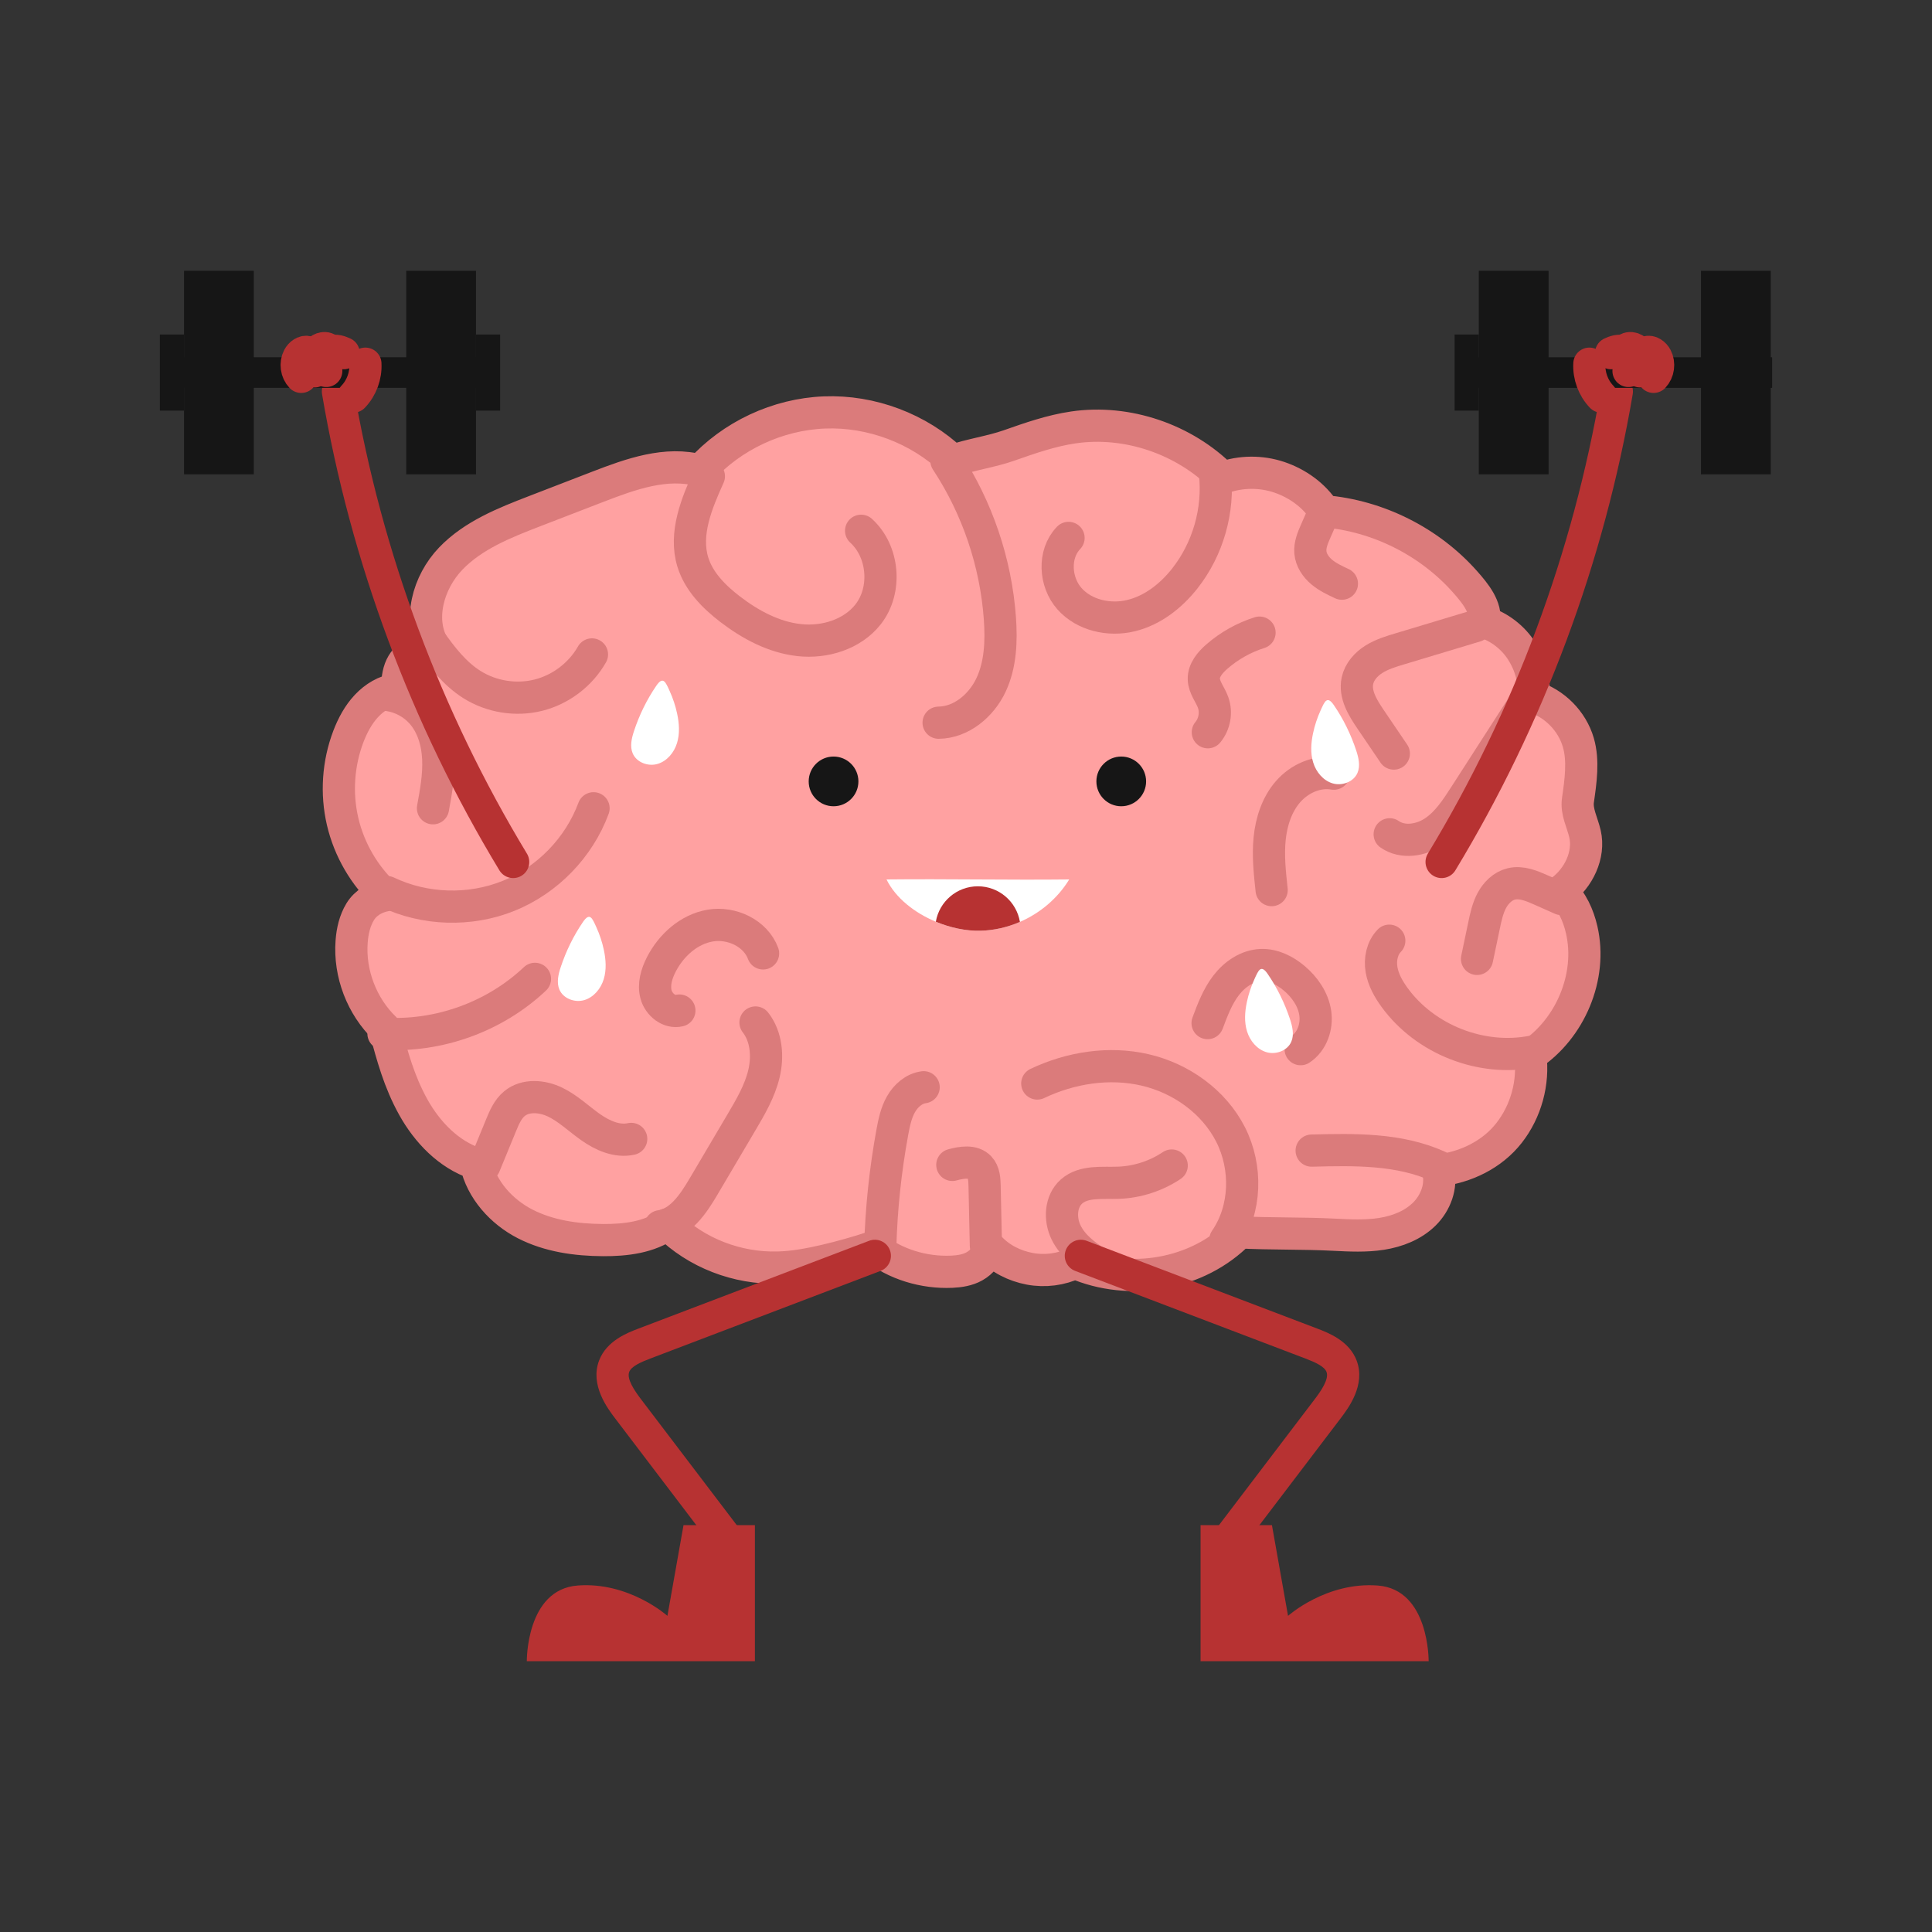<?xml version="1.0" encoding="UTF-8"?>
<svg id="Layer_1" data-name="Layer 1" xmlns="http://www.w3.org/2000/svg" viewBox="0 0 900 900">
  <rect x="0" y="0" width="900" height="900" fill="#333333" stroke="none"/>
  <defs>
    <style>
      .cls-1 {
        stroke: #b73232;
        stroke-miterlimit: 10;
      }

      .cls-1, .cls-2 {
        fill: none;
        stroke-linecap: round;
        stroke-width: 15px;
      }

      .cls-2 {
        stroke: #db7b7b;
        stroke-linejoin: round;
      }

      .cls-3 {
        fill: #161616;
      }

      .cls-3, .cls-4, .cls-5, .cls-6 {
        stroke-width: 0px;
      }

      .cls-4 {
        fill: #b73232;
      }

      .cls-5 {
        fill: #ffa1a1;
      }

      .cls-6 {
        fill: #fff;
      }
    </style>
  </defs>
  <g>
    <path class="cls-5" d="M443.8,214.65c-15.85-15.05-37.9-23.36-59.74-22.51-21.84.85-43.18,10.84-57.82,27.07-15.81-4.36-32.44,1.63-47.74,7.54-9.77,3.77-19.55,7.55-29.32,11.32-14.15,5.46-28.78,11.24-39.26,22.2s-15.52,28.69-7.51,41.57c-3.1-.86-5.84.56-8.77,1.9-2.93,1.33-5.37,3.73-6.76,6.63-1.57,3.29-1.78,7.05-1.97,10.7-5.5.75-10.34,3.7-14.15,7.74-3.81,4.04-6.47,9.05-8.46,14.23-4.8,12.56-5.75,26.57-2.69,39.67,3.06,13.1,10.12,25.23,19.99,34.37-4.79.86-9.28,3.49-11.81,7.64-2.53,4.16-3.63,9.05-3.99,13.9-1.11,14.89,4.74,30.16,15.51,40.51,3.44,12.98,6.66,24.78,13.17,36.53,6.52,11.74,16.47,22.13,29.2,26.38,2.65,12.17,11.89,22.44,22.97,28.11,11.08,5.68,23.79,7.46,36.24,7.53,10.48.06,21.52-1.23,30.04-7.34,13.41,13.36,32.52,20.66,51.45,20.15,7.42-.2,14.76-1.58,21.99-3.26,7.63-1.78,15.18-3.92,22.61-6.39,9.94,8.17,23.58,12.17,36.44,11.58,3.62-.17,7.32-.74,10.49-2.51,3.38-1.88,5.99-5.11,7.13-8.81,4.91,5.29,11.52,8.59,18.62,9.94,7.09,1.35,14.61.38,21.13-2.73,25.32,11.05,57.3,5.57,76.56-14.24,14.45.75,29.54.35,43.99,1.1,7.42.38,14.9.76,22.24-.39s14.62-3.98,19.91-9.2c5.29-5.22,8.26-13.09,6.45-20.3,12.77-1.43,25.11-7.38,33.03-17.5,7.92-10.12,11.58-23.47,9.91-36.22,18.61-12.28,28.93-36.63,23.94-58.37-1.56-6.78-4.53-13.43-9.63-18.16,8.15-5.96,13.43-16.79,11.15-26.63-1.21-5.22-4.04-10.29-3.28-15.59,1.26-8.78,2.67-18.43.18-26.95-2.92-9.99-11.12-18.28-21.08-21.31.95-7.46-1.27-14.96-5.31-21.3-4.05-6.34-10.37-11.2-17.54-13.49,1.38-6.78-4.2-13.49-8.79-18.68-16.61-18.77-40.61-30.81-65.58-32.91-4.88-7.51-12.54-12.98-21.02-15.85-8.49-2.86-17.94-2.78-26.37.24-17.83-17.99-44.48-27.12-69.54-23.45-10.33,1.51-20.25,4.99-30.1,8.45-8.14,2.86-17.94,4.22-26.09,7.08Z"/>
    <path class="cls-2" d="M443.8,214.65c-15.85-15.05-37.9-23.36-59.74-22.51-21.84.85-43.18,10.84-57.82,27.07-15.81-4.36-32.44,1.63-47.74,7.54-9.77,3.77-19.55,7.55-29.32,11.32-14.15,5.46-28.78,11.24-39.26,22.2s-15.52,28.69-7.51,41.57c-3.1-.86-5.84.56-8.77,1.9-2.93,1.33-5.37,3.73-6.76,6.63-1.57,3.29-1.78,7.05-1.97,10.7-5.5.75-10.34,3.7-14.15,7.74-3.81,4.04-6.47,9.05-8.46,14.23-4.8,12.56-5.75,26.57-2.69,39.67,3.06,13.1,10.12,25.23,19.99,34.37-4.79.86-9.28,3.49-11.81,7.64-2.53,4.16-3.63,9.05-3.99,13.9-1.11,14.89,4.74,30.16,15.51,40.51,3.44,12.98,6.66,24.78,13.17,36.53,6.52,11.74,16.47,22.13,29.2,26.38,2.65,12.17,11.89,22.44,22.97,28.11,11.08,5.68,23.79,7.46,36.24,7.53,10.48.06,21.52-1.23,30.04-7.34,13.41,13.36,32.52,20.66,51.45,20.15,7.42-.2,14.76-1.58,21.99-3.26,7.63-1.78,15.18-3.92,22.61-6.39,9.94,8.17,23.58,12.17,36.44,11.58,3.62-.17,7.32-.74,10.49-2.51,3.38-1.88,5.99-5.11,7.13-8.81,4.91,5.29,11.52,8.59,18.62,9.94,7.09,1.35,14.61.38,21.13-2.73,25.32,11.05,57.3,5.57,76.56-14.24,14.45.75,29.54.35,43.99,1.1,7.42.38,14.9.76,22.24-.39s14.62-3.98,19.91-9.2c5.29-5.22,8.26-13.09,6.45-20.3,12.77-1.43,25.11-7.38,33.03-17.5,7.92-10.12,11.58-23.47,9.91-36.22,18.61-12.28,28.93-36.63,23.94-58.37-1.56-6.78-4.53-13.43-9.63-18.16,8.15-5.96,13.43-16.79,11.15-26.63-1.21-5.22-4.04-10.29-3.28-15.59,1.26-8.78,2.67-18.43.18-26.95-2.92-9.99-11.12-18.28-21.08-21.31.95-7.46-1.27-14.96-5.31-21.3-4.05-6.34-10.37-11.2-17.54-13.49,1.38-6.78-4.2-13.49-8.79-18.68-16.61-18.77-40.61-30.81-65.58-32.91-4.88-7.51-12.54-12.98-21.02-15.85-8.49-2.86-17.94-2.78-26.37.24-17.83-17.99-44.48-27.12-69.54-23.45-10.33,1.51-20.25,4.99-30.1,8.45-8.14,2.86-17.94,4.22-26.09,7.08Z"/>
    <path class="cls-2" d="M200.43,298.4c5.47,7.76,11.42,15.47,19.46,20.52,9.09,5.71,20.53,7.53,30.94,4.91,10.41-2.62,19.63-9.64,24.93-18.97"/>
    <path class="cls-2" d="M330.22,221.87c-5.72,12.65-11.55,26.74-7.46,40,2.79,9.04,9.83,16.14,17.34,21.9,9.45,7.25,20.37,13.12,32.21,14.42,11.84,1.3,24.69-2.62,32.06-11.97,8.88-11.26,7.38-29.32-3.23-38.97"/>
    <path class="cls-2" d="M565.97,220.33c1.93,17.37-3.23,35.42-14.04,49.14-6.43,8.15-15.06,14.93-25.16,17.34-10.09,2.42-21.68-.15-28.57-7.91-6.89-7.76-7.63-20.84-.43-28.32"/>
    <path class="cls-2" d="M440.88,214.65c14.38,21.83,23.05,47.38,24.91,73.45.75,10.53.34,21.49-4.16,31.04-4.49,9.55-13.84,17.41-24.39,17.52"/>
    <path class="cls-2" d="M180.31,415.57c17.57,8.39,38.67,9.03,56.71,1.71,18.04-7.32,32.73-22.49,39.48-40.75"/>
    <path class="cls-2" d="M180.91,323.79c5.92.85,11.52,3.85,15.49,8.32,5.14,5.78,7.4,13.67,7.75,21.39s-1.05,15.41-2.45,23.02"/>
    <path class="cls-2" d="M178.64,481.51c25.68,1.62,51.86-7.85,70.56-25.52"/>
    <path class="cls-2" d="M355.47,444.13c-3.49-9.44-14.71-14.66-24.63-12.96-9.92,1.69-18.2,9.17-22.79,18.13-2.21,4.32-3.7,9.34-2.42,14.02,1.28,4.68,6.14,8.6,10.85,7.43"/>
    <path class="cls-2" d="M307.6,571.22c9.33-1.35,15.32-10.31,20.11-18.43,5.89-9.98,11.78-19.95,17.67-29.93,4.25-7.19,8.55-14.52,10.49-22.64,1.94-8.12,1.2-17.31-3.93-23.9"/>
    <path class="cls-2" d="M225.72,542.91c2.56-6.23,5.12-12.45,7.68-18.68,1.51-3.68,3.14-7.52,6.2-10.07,5.18-4.32,13.04-3.65,19.1-.7,6.06,2.95,10.97,7.78,16.48,11.65,5.51,3.87,12.28,6.9,18.86,5.44"/>
    <path class="cls-2" d="M410.06,580.74c.51-17.87,2.39-35.7,5.62-53.29.83-4.49,1.77-9.06,4.02-13.03,2.25-3.98,6.05-7.33,10.57-7.94"/>
    <path class="cls-2" d="M443.63,542.65c4.32-1.17,9.62-2.08,12.69,1.17,2.09,2.22,2.28,5.57,2.34,8.61.2,9.3.41,18.6.61,27.9"/>
    <path class="cls-2" d="M511.26,588.37c-5.87-3.63-11.6-8.05-14.64-14.25-3.04-6.2-2.63-14.53,2.55-19.09,5.7-5.01,14.3-3.78,21.88-4.06,8.79-.32,17.47-3.13,24.78-8.02"/>
    <path class="cls-2" d="M483.2,504.74c15.52-7.39,33.45-10.2,50.19-6.34,16.74,3.87,32.06,14.76,39.86,30.08,7.79,15.32,7.33,34.9-2.43,49.05"/>
    <path class="cls-2" d="M670.08,543.37c-18.23-8.28-39.05-7.9-59.06-7.37"/>
    <path class="cls-2" d="M713.87,489.88c-23.82,4.65-49.91-5.59-64.21-25.21-2.84-3.9-5.28-8.23-6.09-12.99s.25-10.01,3.61-13.47"/>
    <path class="cls-2" d="M562.54,476.6c2.29-6.12,4.63-12.35,8.6-17.54,3.97-5.19,9.88-9.3,16.42-9.51,5.65-.18,11.07,2.55,15.38,6.2,4.89,4.14,8.79,9.76,9.75,16.1.96,6.34-1.45,13.36-6.8,16.89"/>
    <path class="cls-2" d="M592.38,414.65c-.86-7.94-1.72-15.95-.94-23.89s3.34-15.93,8.58-21.96c5.24-6.02,13.46-9.78,21.32-8.39"/>
    <path class="cls-2" d="M727.33,418.8c-3.16-1.41-6.32-2.81-9.49-4.22-4.38-1.95-9.17-3.94-13.83-2.81-3.99.97-7.16,4.15-9.09,7.78-1.93,3.63-2.79,7.72-3.63,11.74-1.08,5.13-2.15,10.26-3.23,15.4"/>
    <path class="cls-2" d="M710.13,327.51c-9.25,14.37-18.49,28.74-27.74,43.11-3.99,6.2-8.15,12.58-14.25,16.73-6.1,4.15-14.72,5.52-20.77,1.3"/>
    <path class="cls-2" d="M687.45,291.61c-11.78,3.55-23.57,7.1-35.35,10.64-4.16,1.25-8.37,2.53-12.05,4.84s-6.82,5.81-7.71,10.06c-1.34,6.38,2.49,12.57,6.15,17.96,3.6,5.31,7.21,10.62,10.81,15.93"/>
    <path class="cls-2" d="M615.89,240.63c-.98,2.23-1.96,4.46-2.94,6.68-1.4,3.19-2.83,6.55-2.52,10.02.32,3.61,2.53,6.83,5.3,9.16,2.77,2.33,6.1,3.88,9.38,5.41"/>
    <path class="cls-2" d="M562.65,341.11c3.16-3.78,4.13-9.26,2.46-13.89-1.32-3.69-4.19-6.91-4.32-10.83-.14-4.18,2.9-7.76,6.05-10.51,5.78-5.04,12.6-8.87,19.9-11.18"/>
  </g>
  <path class="cls-4" d="M340.19,726.38c-2.26,0-4.5-1.02-5.98-2.96l-47.63-62.64c-3.54-4.66-11.83-15.56-7.51-26.98,3.5-9.24,13.22-12.94,18.44-14.93l107.36-40.86c3.87-1.47,8.2.47,9.68,4.34,1.47,3.87-.47,8.2-4.34,9.68l-107.36,40.86c-4.49,1.71-8.77,3.64-9.75,6.22-1.24,3.27,2.5,8.75,5.42,12.59l47.63,62.64c2.51,3.3,1.87,8-1.43,10.51-1.36,1.03-2.95,1.53-4.53,1.53Z"/>
  <path class="cls-4" d="M559.27,710.48h33.25l7.5,42.25s17.88-16,41.88-14.12,23.62,35.25,23.62,35.25h-106.25s0-63.37,0-63.37Z"/>
  <path class="cls-4" d="M351.66,710.48h-33.25s-7.5,42.25-7.5,42.25c0,0-17.87-16-41.87-14.13-24,1.87-23.63,35.25-23.63,35.25h106.25s0-63.37,0-63.37Z"/>
  <path class="cls-4" d="M570.86,726.38c2.26,0,4.5-1.02,5.98-2.96l47.63-62.64c3.54-4.66,11.83-15.56,7.51-26.98-3.5-9.24-13.22-12.94-18.44-14.93l-107.36-40.86c-3.87-1.47-8.2.47-9.68,4.34-1.47,3.87.47,8.2,4.34,9.68l107.36,40.86c4.49,1.71,8.77,3.64,9.75,6.22,1.24,3.27-2.5,8.75-5.42,12.59l-47.63,62.64c-2.51,3.3-1.87,8,1.43,10.51,1.36,1.03,2.95,1.53,4.53,1.53Z"/>
  <path class="cls-1" d="M239.05,401.54c-40.62-67.08-68.47-141.86-81.63-219.17"/>
  <rect class="cls-3" x="85.09" y="166.43" width="145.5" height="14.25"/>
  <rect class="cls-3" x="85.73" y="126.14" width="32.5" height="94.82"/>
  <rect class="cls-3" x="74.48" y="155.83" width="11.25" height="35.45"/>
  <rect class="cls-3" x="189.23" y="126.14" width="32.5" height="94.82" transform="translate(410.96 347.11) rotate(-180)"/>
  <rect class="cls-3" x="221.73" y="155.83" width="11.25" height="35.45" transform="translate(454.71 347.11) rotate(-180)"/>
  <path class="cls-1" d="M143.46,164.03c-1.73-.57-3.55.82-4.4,2.44-1.52,2.89-.99,6.72,1.26,9.08"/>
  <path class="cls-1" d="M153.63,163.67c-.43-1.05-1.67-1.61-2.8-1.5-1.13.11-2.14.78-2.93,1.59-2.3,2.39-2.86,6.28-1.34,9.23"/>
  <path class="cls-1" d="M160.1,164.52c-.89-.39-1.8-.79-2.76-.98-.96-.19-1.99-.15-2.86.3-1,.52-1.67,1.51-2.11,2.54-.86,2.01-1,4.33-.39,6.43"/>
  <path class="cls-1" d="M164.56,184.76c3.87-4.05,5.97-9.74,5.65-15.34"/>
  <path class="cls-1" d="M671.56,401.54c40.62-67.08,68.47-141.86,81.63-219.17"/>
  <rect class="cls-3" x="680.02" y="166.43" width="145.5" height="14.25" transform="translate(1505.54 347.11) rotate(-180)"/>
  <rect class="cls-3" x="792.38" y="126.14" width="32.5" height="94.82" transform="translate(1617.26 347.11) rotate(-180)"/>
  <rect class="cls-3" x="688.88" y="126.14" width="32.5" height="94.82"/>
  <rect class="cls-3" x="677.63" y="155.83" width="11.25" height="35.45"/>
  <path class="cls-1" d="M767.16,164.03c1.73-.57,3.55.82,4.4,2.44,1.52,2.89.99,6.72-1.26,9.08"/>
  <path class="cls-1" d="M756.99,163.67c.43-1.05,1.67-1.61,2.8-1.5s2.14.78,2.93,1.59c2.3,2.39,2.86,6.28,1.34,9.23"/>
  <path class="cls-1" d="M750.51,164.52c.89-.39,1.8-.79,2.76-.98s1.99-.15,2.86.3c1,.52,1.67,1.51,2.11,2.54.86,2.01,1,4.33.39,6.43"/>
  <path class="cls-1" d="M746.05,184.76c-3.87-4.05-5.97-9.74-5.65-15.34"/>
  <circle class="cls-3" cx="388.3" cy="364.01" r="11.58"/>
  <circle class="cls-3" cx="522.32" cy="364.01" r="11.58"/>
  <path class="cls-6" d="M498.08,409.68c-5.34,8.78-13.55,15.69-22.96,19.78-5.77,2.5-11.98,3.94-18.27,4.11-6.74.18-14.08-1.35-20.9-4.2-9.94-4.14-18.76-11.09-22.98-19.69,28.87-.31,56.24.32,85.11,0Z"/>
  <path class="cls-4" d="M475.12,429.46c-5.77,2.5-11.98,3.94-18.27,4.11-6.74.18-14.08-1.35-20.9-4.2,1.59-9.37,9.76-16.5,19.58-16.5s18.03,7.17,19.59,16.59Z"/>
  <path class="cls-6" d="M611.66,341.62c-.95,4.49-1.27,9.24.09,13.63,1.36,4.39,4.63,8.36,9.03,9.67,4.4,1.31,9.8-.67,11.6-4.9,1.39-3.28.51-7.04-.61-10.43-2.46-7.45-5.95-14.61-10.39-21.09-3.18-4.65-4.32-1.68-6.17,2.37-1.57,3.44-2.77,7.05-3.55,10.75Z"/>
  <path class="cls-6" d="M580.83,466.84c-.95,4.49-1.27,9.24.09,13.63s4.63,8.36,9.03,9.67c4.4,1.31,9.8-.67,11.6-4.9,1.39-3.28.51-7.04-.61-10.43-2.46-7.45-5.95-14.61-10.39-21.09-3.18-4.65-4.32-1.68-6.17,2.37-1.57,3.44-2.77,7.05-3.55,10.75Z"/>
  <path class="cls-6" d="M315.46,332.56c.95,4.49,1.27,9.24-.09,13.63-1.36,4.39-4.63,8.36-9.03,9.67-4.4,1.31-9.8-.67-11.6-4.9-1.39-3.28-.51-7.04.61-10.43,2.46-7.45,5.95-14.61,10.39-21.09,3.18-4.65,4.32-1.68,6.17,2.37,1.57,3.44,2.77,7.05,3.55,10.75Z"/>
  <path class="cls-6" d="M281.31,442.58c.95,4.49,1.27,9.24-.09,13.63-1.36,4.39-4.63,8.36-9.03,9.67-4.4,1.31-9.8-.67-11.6-4.9-1.39-3.28-.51-7.04.61-10.43,2.46-7.45,5.95-14.61,10.39-21.09,3.18-4.65,4.32-1.68,6.17,2.37,1.57,3.44,2.77,7.05,3.55,10.75Z"/>
</svg>